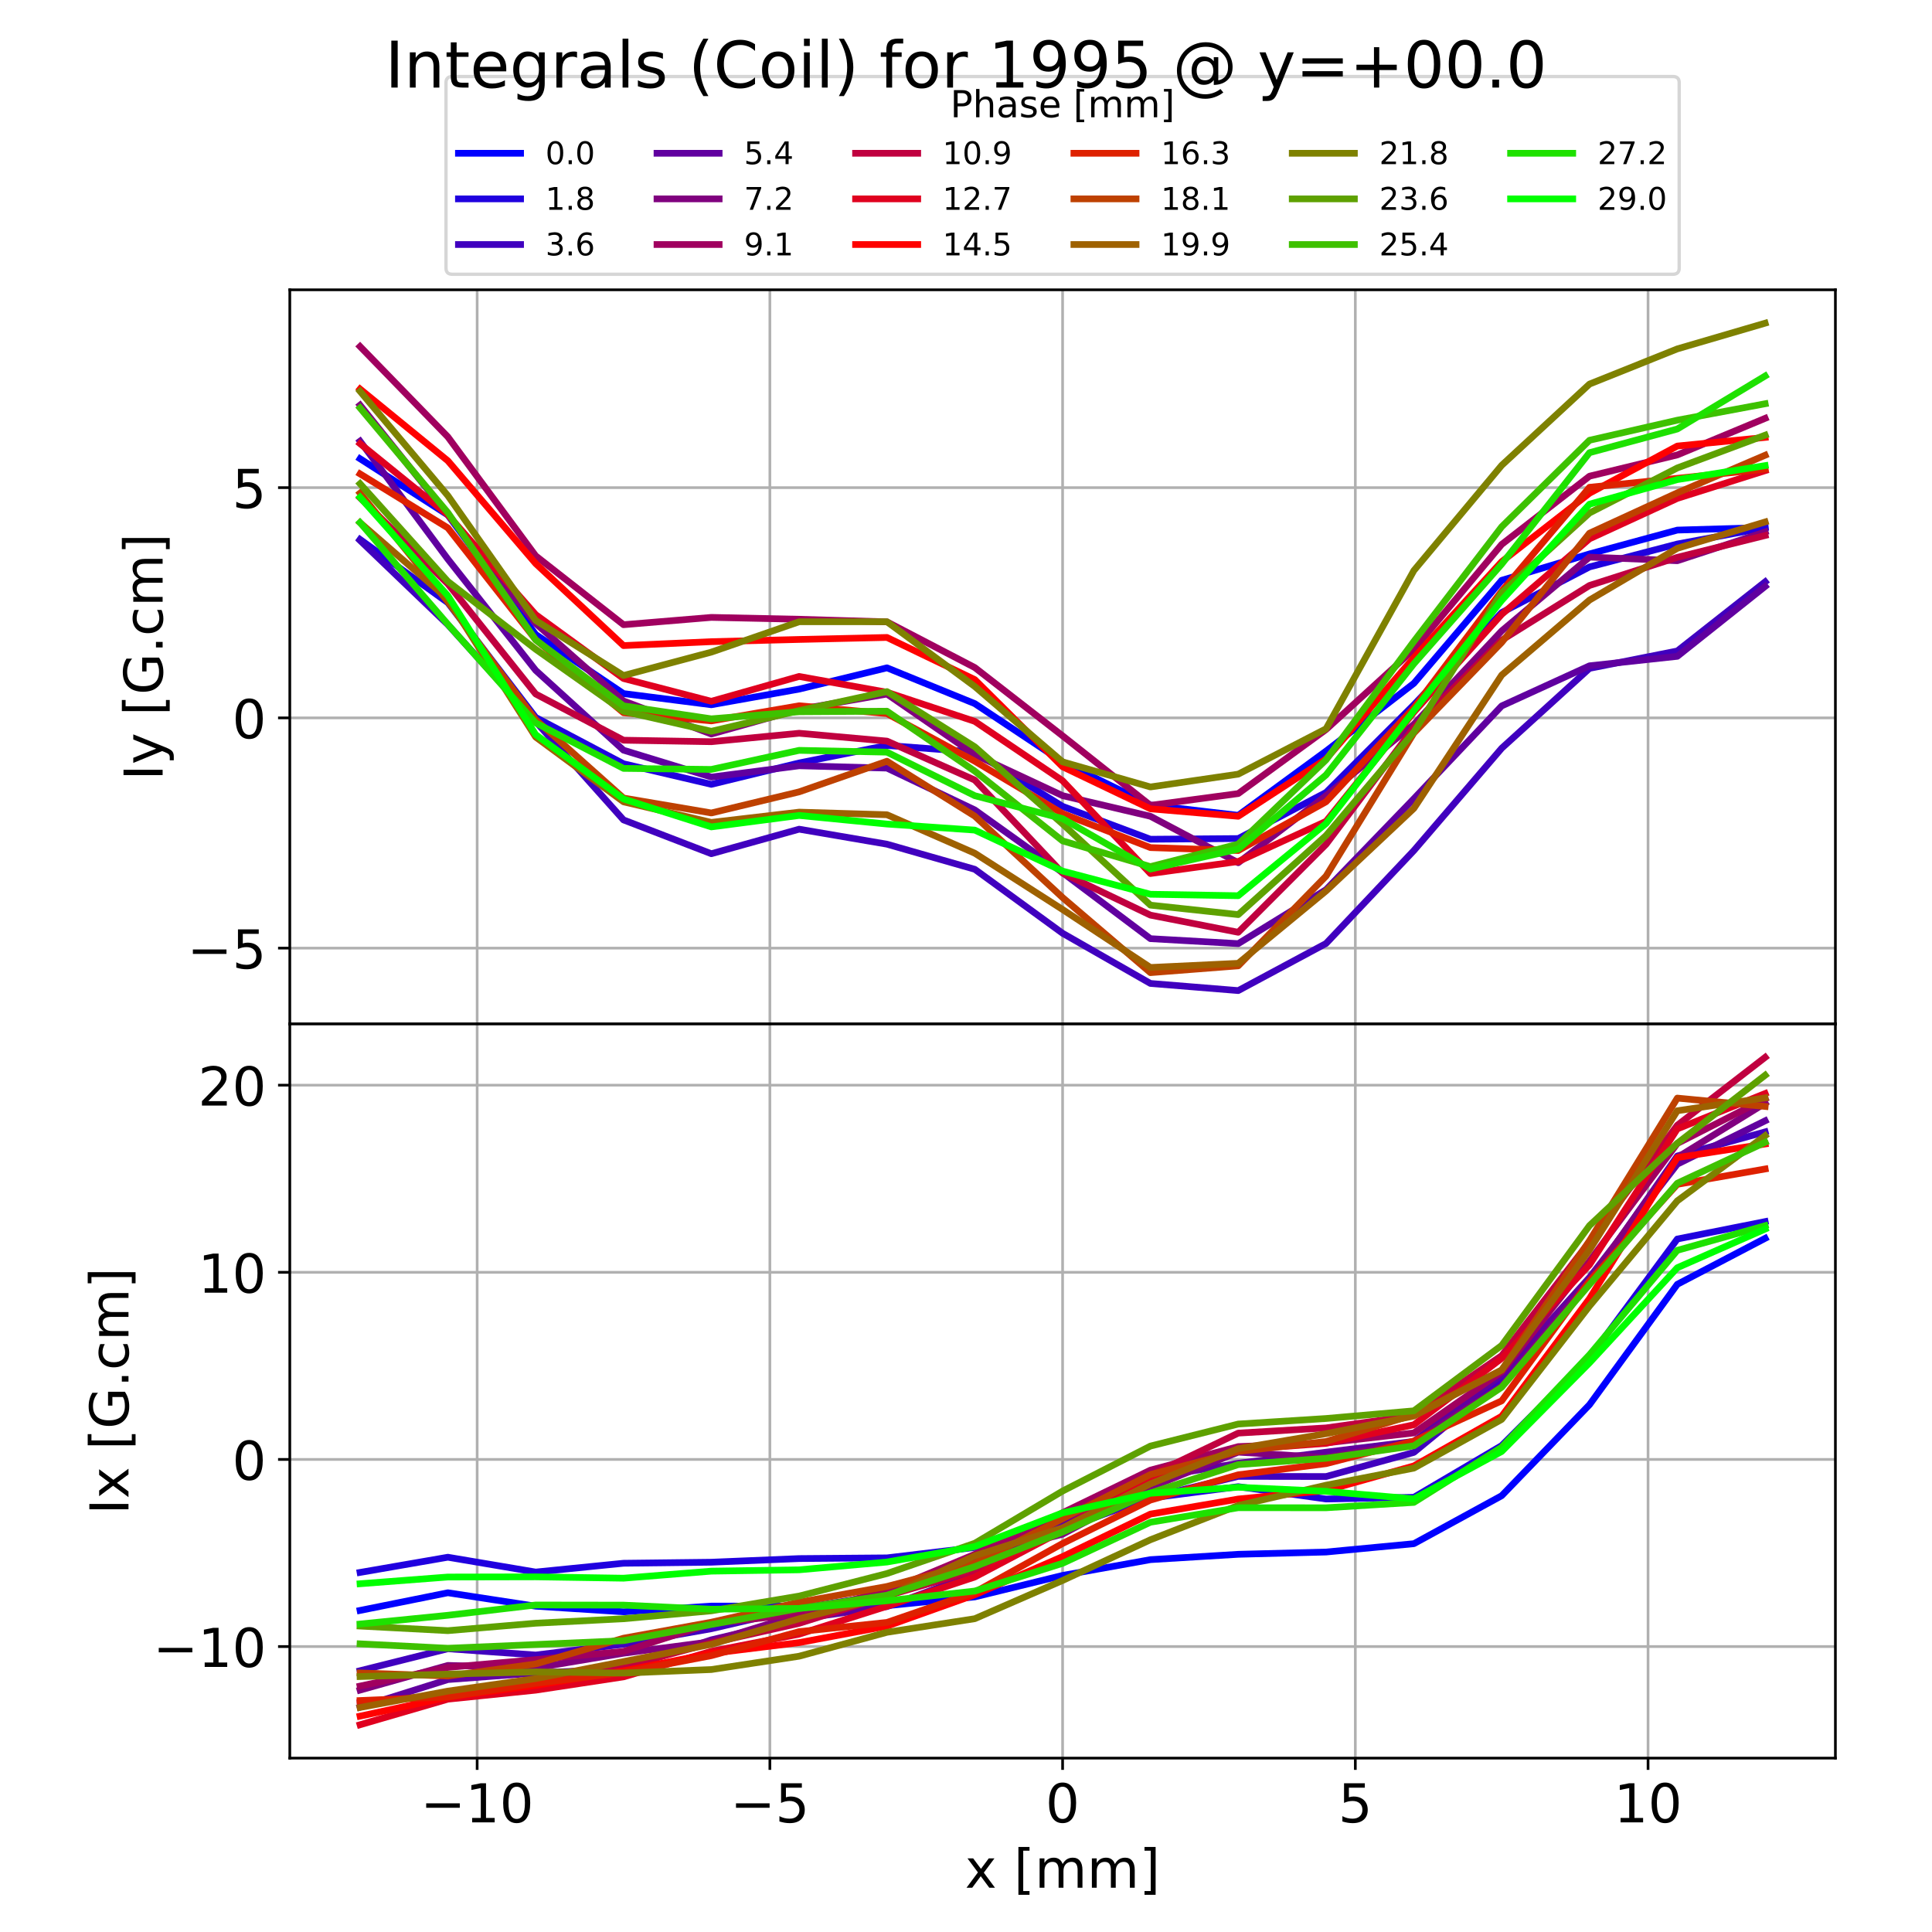 <?xml version="1.0" encoding="utf-8" standalone="no"?>
<!DOCTYPE svg PUBLIC "-//W3C//DTD SVG 1.1//EN"
  "http://www.w3.org/Graphics/SVG/1.1/DTD/svg11.dtd">
<!-- Created with matplotlib (https://matplotlib.org/) -->
<svg height="576pt" version="1.1" viewBox="0 0 576 576" width="576pt" xmlns="http://www.w3.org/2000/svg" xmlns:xlink="http://www.w3.org/1999/xlink">
 <defs>
  <style type="text/css">
*{stroke-linecap:butt;stroke-linejoin:round;}
  </style>
 </defs>
 <g id="figure_1">
  <g id="patch_1">
   <path d="M 0 576 
L 576 576 
L 576 0 
L 0 0 
z
" style="fill:#ffffff;"/>
  </g>
  <g id="axes_1">
   <g id="patch_2">
    <path d="M 86.4 305.28 
L 547.2 305.28 
L 547.2 86.4 
L 86.4 86.4 
z
" style="fill:#ffffff;"/>
   </g>
   <g id="matplotlib.axis_1">
    <g id="xtick_1">
     <g id="line2d_1">
      <path clip-path="url(#pb69f187ee5)" d="M 142.255 305.28 
L 142.255 86.4 
" style="fill:none;stroke:#b0b0b0;stroke-linecap:square;stroke-width:0.8;"/>
     </g>
     <g id="line2d_2">
      <defs>
       <path d="M 0 0 
L 0 3.5 
" id="me4d8ac78ca" style="stroke:#000000;stroke-width:0.8;"/>
      </defs>
      <g>
       <use style="stroke:#000000;stroke-width:0.8;" x="142.255" xlink:href="#me4d8ac78ca" y="305.28"/>
      </g>
     </g>
     <g id="text_1">
      <!-- −10 -->
      <defs>
       <path d="M 10.594 35.5 
L 73.188 35.5 
L 73.188 27.203 
L 10.594 27.203 
z
" id="DejaVuSans-8722"/>
       <path d="M 12.406 8.297 
L 28.516 8.297 
L 28.516 63.922 
L 10.984 60.406 
L 10.984 69.391 
L 28.422 72.906 
L 38.281 72.906 
L 38.281 8.297 
L 54.391 8.297 
L 54.391 0 
L 12.406 0 
z
" id="DejaVuSans-49"/>
       <path d="M 31.781 66.406 
Q 24.172 66.406 20.328 58.906 
Q 16.5 51.422 16.5 36.375 
Q 16.5 21.391 20.328 13.891 
Q 24.172 6.391 31.781 6.391 
Q 39.453 6.391 43.281 13.891 
Q 47.125 21.391 47.125 36.375 
Q 47.125 51.422 43.281 58.906 
Q 39.453 66.406 31.781 66.406 
z
M 31.781 74.219 
Q 44.047 74.219 50.516 64.516 
Q 56.984 54.828 56.984 36.375 
Q 56.984 17.969 50.516 8.266 
Q 44.047 -1.422 31.781 -1.422 
Q 19.531 -1.422 13.062 8.266 
Q 6.594 17.969 6.594 36.375 
Q 6.594 54.828 13.062 64.516 
Q 19.531 74.219 31.781 74.219 
z
" id="DejaVuSans-48"/>
      </defs>
      <g transform="translate(125.371 324.438)scale(0.16 -0.16)">
       <use xlink:href="#DejaVuSans-8722"/>
       <use x="83.789" xlink:href="#DejaVuSans-49"/>
       <use x="147.412" xlink:href="#DejaVuSans-48"/>
      </g>
     </g>
    </g>
    <g id="xtick_2">
     <g id="line2d_3">
      <path clip-path="url(#pb69f187ee5)" d="M 229.527 305.28 
L 229.527 86.4 
" style="fill:none;stroke:#b0b0b0;stroke-linecap:square;stroke-width:0.8;"/>
     </g>
     <g id="line2d_4">
      <g>
       <use style="stroke:#000000;stroke-width:0.8;" x="229.527" xlink:href="#me4d8ac78ca" y="305.28"/>
      </g>
     </g>
     <g id="text_2">
      <!-- −5 -->
      <defs>
       <path d="M 10.797 72.906 
L 49.516 72.906 
L 49.516 64.594 
L 19.828 64.594 
L 19.828 46.734 
Q 21.969 47.469 24.109 47.828 
Q 26.266 48.188 28.422 48.188 
Q 40.625 48.188 47.75 41.5 
Q 54.891 34.812 54.891 23.391 
Q 54.891 11.625 47.562 5.094 
Q 40.234 -1.422 26.906 -1.422 
Q 22.312 -1.422 17.547 -0.641 
Q 12.797 0.141 7.719 1.703 
L 7.719 11.625 
Q 12.109 9.234 16.797 8.062 
Q 21.484 6.891 26.703 6.891 
Q 35.156 6.891 40.078 11.328 
Q 45.016 15.766 45.016 23.391 
Q 45.016 31 40.078 35.438 
Q 35.156 39.891 26.703 39.891 
Q 22.75 39.891 18.812 39.016 
Q 14.891 38.141 10.797 36.281 
z
" id="DejaVuSans-53"/>
      </defs>
      <g transform="translate(217.734 324.438)scale(0.16 -0.16)">
       <use xlink:href="#DejaVuSans-8722"/>
       <use x="83.789" xlink:href="#DejaVuSans-53"/>
      </g>
     </g>
    </g>
    <g id="xtick_3">
     <g id="line2d_5">
      <path clip-path="url(#pb69f187ee5)" d="M 316.8 305.28 
L 316.8 86.4 
" style="fill:none;stroke:#b0b0b0;stroke-linecap:square;stroke-width:0.8;"/>
     </g>
     <g id="line2d_6">
      <g>
       <use style="stroke:#000000;stroke-width:0.8;" x="316.8" xlink:href="#me4d8ac78ca" y="305.28"/>
      </g>
     </g>
     <g id="text_3">
      <!-- 0 -->
      <g transform="translate(311.71 324.438)scale(0.16 -0.16)">
       <use xlink:href="#DejaVuSans-48"/>
      </g>
     </g>
    </g>
    <g id="xtick_4">
     <g id="line2d_7">
      <path clip-path="url(#pb69f187ee5)" d="M 404.073 305.28 
L 404.073 86.4 
" style="fill:none;stroke:#b0b0b0;stroke-linecap:square;stroke-width:0.8;"/>
     </g>
     <g id="line2d_8">
      <g>
       <use style="stroke:#000000;stroke-width:0.8;" x="404.073" xlink:href="#me4d8ac78ca" y="305.28"/>
      </g>
     </g>
     <g id="text_4">
      <!-- 5 -->
      <g transform="translate(398.983 324.438)scale(0.16 -0.16)">
       <use xlink:href="#DejaVuSans-53"/>
      </g>
     </g>
    </g>
    <g id="xtick_5">
     <g id="line2d_9">
      <path clip-path="url(#pb69f187ee5)" d="M 491.345 305.28 
L 491.345 86.4 
" style="fill:none;stroke:#b0b0b0;stroke-linecap:square;stroke-width:0.8;"/>
     </g>
     <g id="line2d_10">
      <g>
       <use style="stroke:#000000;stroke-width:0.8;" x="491.345" xlink:href="#me4d8ac78ca" y="305.28"/>
      </g>
     </g>
     <g id="text_5">
      <!-- 10 -->
      <g transform="translate(481.165 324.438)scale(0.16 -0.16)">
       <use xlink:href="#DejaVuSans-49"/>
       <use x="63.623" xlink:href="#DejaVuSans-48"/>
      </g>
     </g>
    </g>
   </g>
   <g id="matplotlib.axis_2">
    <g id="ytick_1">
     <g id="line2d_11">
      <path clip-path="url(#pb69f187ee5)" d="M 86.4 282.67 
L 547.2 282.67 
" style="fill:none;stroke:#b0b0b0;stroke-linecap:square;stroke-width:0.8;"/>
     </g>
     <g id="line2d_12">
      <defs>
       <path d="M 0 0 
L -3.5 0 
" id="m8f4bfc4fdf" style="stroke:#000000;stroke-width:0.8;"/>
      </defs>
      <g>
       <use style="stroke:#000000;stroke-width:0.8;" x="86.4" xlink:href="#m8f4bfc4fdf" y="282.67"/>
      </g>
     </g>
     <g id="text_6">
      <!-- −5 -->
      <g transform="translate(55.812 288.749)scale(0.16 -0.16)">
       <use xlink:href="#DejaVuSans-8722"/>
       <use x="83.789" xlink:href="#DejaVuSans-53"/>
      </g>
     </g>
    </g>
    <g id="ytick_2">
     <g id="line2d_13">
      <path clip-path="url(#pb69f187ee5)" d="M 86.4 214.025 
L 547.2 214.025 
" style="fill:none;stroke:#b0b0b0;stroke-linecap:square;stroke-width:0.8;"/>
     </g>
     <g id="line2d_14">
      <g>
       <use style="stroke:#000000;stroke-width:0.8;" x="86.4" xlink:href="#m8f4bfc4fdf" y="214.025"/>
      </g>
     </g>
     <g id="text_7">
      <!-- 0 -->
      <g transform="translate(69.22 220.104)scale(0.16 -0.16)">
       <use xlink:href="#DejaVuSans-48"/>
      </g>
     </g>
    </g>
    <g id="ytick_3">
     <g id="line2d_15">
      <path clip-path="url(#pb69f187ee5)" d="M 86.4 145.38 
L 547.2 145.38 
" style="fill:none;stroke:#b0b0b0;stroke-linecap:square;stroke-width:0.8;"/>
     </g>
     <g id="line2d_16">
      <g>
       <use style="stroke:#000000;stroke-width:0.8;" x="86.4" xlink:href="#m8f4bfc4fdf" y="145.38"/>
      </g>
     </g>
     <g id="text_8">
      <!-- 5 -->
      <g transform="translate(69.22 151.459)scale(0.16 -0.16)">
       <use xlink:href="#DejaVuSans-53"/>
      </g>
     </g>
    </g>
    <g id="text_9">
     <!-- Iy [G.cm] -->
     <defs>
      <path d="M 9.812 72.906 
L 19.672 72.906 
L 19.672 0 
L 9.812 0 
z
" id="DejaVuSans-73"/>
      <path d="M 32.172 -5.078 
Q 28.375 -14.844 24.75 -17.812 
Q 21.141 -20.797 15.094 -20.797 
L 7.906 -20.797 
L 7.906 -13.281 
L 13.188 -13.281 
Q 16.891 -13.281 18.938 -11.516 
Q 21 -9.766 23.484 -3.219 
L 25.094 0.875 
L 2.984 54.688 
L 12.5 54.688 
L 29.594 11.922 
L 46.688 54.688 
L 56.203 54.688 
z
" id="DejaVuSans-121"/>
      <path id="DejaVuSans-32"/>
      <path d="M 8.594 75.984 
L 29.297 75.984 
L 29.297 69 
L 17.578 69 
L 17.578 -6.203 
L 29.297 -6.203 
L 29.297 -13.188 
L 8.594 -13.188 
z
" id="DejaVuSans-91"/>
      <path d="M 59.516 10.406 
L 59.516 29.984 
L 43.406 29.984 
L 43.406 38.094 
L 69.281 38.094 
L 69.281 6.781 
Q 63.578 2.734 56.688 0.656 
Q 49.812 -1.422 42 -1.422 
Q 24.906 -1.422 15.25 8.562 
Q 5.609 18.562 5.609 36.375 
Q 5.609 54.25 15.25 64.234 
Q 24.906 74.219 42 74.219 
Q 49.125 74.219 55.547 72.453 
Q 61.969 70.703 67.391 67.281 
L 67.391 56.781 
Q 61.922 61.422 55.766 63.766 
Q 49.609 66.109 42.828 66.109 
Q 29.438 66.109 22.719 58.641 
Q 16.016 51.172 16.016 36.375 
Q 16.016 21.625 22.719 14.156 
Q 29.438 6.688 42.828 6.688 
Q 48.047 6.688 52.141 7.594 
Q 56.25 8.5 59.516 10.406 
z
" id="DejaVuSans-71"/>
      <path d="M 10.688 12.406 
L 21 12.406 
L 21 0 
L 10.688 0 
z
" id="DejaVuSans-46"/>
      <path d="M 48.781 52.594 
L 48.781 44.188 
Q 44.969 46.297 41.141 47.344 
Q 37.312 48.391 33.406 48.391 
Q 24.656 48.391 19.812 42.844 
Q 14.984 37.312 14.984 27.297 
Q 14.984 17.281 19.812 11.734 
Q 24.656 6.203 33.406 6.203 
Q 37.312 6.203 41.141 7.25 
Q 44.969 8.297 48.781 10.406 
L 48.781 2.094 
Q 45.016 0.344 40.984 -0.531 
Q 36.969 -1.422 32.422 -1.422 
Q 20.062 -1.422 12.781 6.344 
Q 5.516 14.109 5.516 27.297 
Q 5.516 40.672 12.859 48.328 
Q 20.219 56 33.016 56 
Q 37.156 56 41.109 55.141 
Q 45.062 54.297 48.781 52.594 
z
" id="DejaVuSans-99"/>
      <path d="M 52 44.188 
Q 55.375 50.25 60.062 53.125 
Q 64.75 56 71.094 56 
Q 79.641 56 84.281 50.016 
Q 88.922 44.047 88.922 33.016 
L 88.922 0 
L 79.891 0 
L 79.891 32.719 
Q 79.891 40.578 77.094 44.375 
Q 74.312 48.188 68.609 48.188 
Q 61.625 48.188 57.562 43.547 
Q 53.516 38.922 53.516 30.906 
L 53.516 0 
L 44.484 0 
L 44.484 32.719 
Q 44.484 40.625 41.703 44.406 
Q 38.922 48.188 33.109 48.188 
Q 26.219 48.188 22.156 43.531 
Q 18.109 38.875 18.109 30.906 
L 18.109 0 
L 9.078 0 
L 9.078 54.688 
L 18.109 54.688 
L 18.109 46.188 
Q 21.188 51.219 25.484 53.609 
Q 29.781 56 35.688 56 
Q 41.656 56 45.828 52.969 
Q 50 49.953 52 44.188 
z
" id="DejaVuSans-109"/>
      <path d="M 30.422 75.984 
L 30.422 -13.188 
L 9.719 -13.188 
L 9.719 -6.203 
L 21.391 -6.203 
L 21.391 69 
L 9.719 69 
L 9.719 75.984 
z
" id="DejaVuSans-93"/>
     </defs>
     <g transform="translate(48.485 232.653)rotate(-90)scale(0.16 -0.16)">
      <use xlink:href="#DejaVuSans-73"/>
      <use x="29.492" xlink:href="#DejaVuSans-121"/>
      <use x="88.672" xlink:href="#DejaVuSans-32"/>
      <use x="120.459" xlink:href="#DejaVuSans-91"/>
      <use x="159.473" xlink:href="#DejaVuSans-71"/>
      <use x="236.963" xlink:href="#DejaVuSans-46"/>
      <use x="268.75" xlink:href="#DejaVuSans-99"/>
      <use x="323.73" xlink:href="#DejaVuSans-109"/>
      <use x="421.143" xlink:href="#DejaVuSans-93"/>
     </g>
    </g>
   </g>
   <g id="line2d_17">
    <path clip-path="url(#pb69f187ee5)" d="M 107.345 136.764 
L 133.527 153.549 
L 159.709 189.156 
L 185.891 206.782 
L 212.073 210.115 
L 238.255 205.448 
L 264.436 199.103 
L 290.618 209.775 
L 316.8 227.161 
L 342.982 240.017 
L 369.164 243.083 
L 395.345 223.928 
L 421.527 203.728 
L 447.709 173.013 
L 473.891 165.146 
L 500.073 158.038 
L 526.255 157.274 
" style="fill:none;stroke:#0000ff;stroke-linecap:square;stroke-width:2;"/>
   </g>
   <g id="line2d_18">
    <path clip-path="url(#pb69f187ee5)" d="M 107.345 160.825 
L 133.527 179.69 
L 159.709 213.891 
L 185.891 227.705 
L 212.073 233.843 
L 238.255 227.462 
L 264.436 222.241 
L 290.618 224.212 
L 316.8 240.409 
L 342.982 250.208 
L 369.164 250.003 
L 395.345 236.259 
L 421.527 210.119 
L 447.709 182.626 
L 473.891 169.019 
L 500.073 162.187 
L 526.255 157.333 
" style="fill:none;stroke:#2000df;stroke-linecap:square;stroke-width:2;"/>
   </g>
   <g id="line2d_19">
    <path clip-path="url(#pb69f187ee5)" d="M 107.345 161.131 
L 133.527 186.235 
L 159.709 215.122 
L 185.891 244.445 
L 212.073 254.524 
L 238.255 247.209 
L 264.436 251.683 
L 290.618 259.168 
L 316.8 278.241 
L 342.982 293.2 
L 369.164 295.331 
L 395.345 281.287 
L 421.527 253.581 
L 447.709 223.073 
L 473.891 199.263 
L 500.073 194.074 
L 526.255 173.465 
" style="fill:none;stroke:#4000bf;stroke-linecap:square;stroke-width:2;"/>
   </g>
   <g id="line2d_20">
    <path clip-path="url(#pb69f187ee5)" d="M 107.345 131.535 
L 133.527 166.696 
L 159.709 199.856 
L 185.891 223.658 
L 212.073 231.671 
L 238.255 228.305 
L 264.436 229 
L 290.618 241.468 
L 316.8 260.171 
L 342.982 279.85 
L 369.164 281.333 
L 395.345 265.238 
L 421.527 238.119 
L 447.709 210.465 
L 473.891 198.501 
L 500.073 195.672 
L 526.255 174.833 
" style="fill:none;stroke:#60009f;stroke-linecap:square;stroke-width:2;"/>
   </g>
   <g id="line2d_21">
    <path clip-path="url(#pb69f187ee5)" d="M 107.345 120.789 
L 133.527 153.493 
L 159.709 185.876 
L 185.891 208.979 
L 212.073 218.838 
L 238.255 211.488 
L 264.436 206.918 
L 290.618 224.995 
L 316.8 237.215 
L 342.982 243.363 
L 369.164 257.211 
L 395.345 237.208 
L 421.527 215.946 
L 447.709 188.101 
L 473.891 166.091 
L 500.073 167.175 
L 526.255 158.592 
" style="fill:none;stroke:#80007f;stroke-linecap:square;stroke-width:2;"/>
   </g>
   <g id="line2d_22">
    <path clip-path="url(#pb69f187ee5)" d="M 107.345 103.3 
L 133.527 130.256 
L 159.709 165.716 
L 185.891 186.25 
L 212.073 184.069 
L 238.255 184.622 
L 264.436 185.396 
L 290.618 199.022 
L 316.8 219.377 
L 342.982 240.106 
L 369.164 236.594 
L 395.345 217.493 
L 421.527 193.599 
L 447.709 162.306 
L 473.891 141.969 
L 500.073 135.625 
L 526.255 124.72 
" style="fill:none;stroke:#a0005f;stroke-linecap:square;stroke-width:2;"/>
   </g>
   <g id="line2d_23">
    <path clip-path="url(#pb69f187ee5)" d="M 107.345 148.409 
L 133.527 174.063 
L 159.709 206.909 
L 185.891 220.681 
L 212.073 221.13 
L 238.255 218.608 
L 264.436 220.948 
L 290.618 232.562 
L 316.8 260.298 
L 342.982 272.831 
L 369.164 277.949 
L 395.345 251.73 
L 421.527 216.941 
L 447.709 190.87 
L 473.891 174.551 
L 500.073 166.164 
L 526.255 159.648 
" style="fill:none;stroke:#c0003f;stroke-linecap:square;stroke-width:2;"/>
   </g>
   <g id="line2d_24">
    <path clip-path="url(#pb69f187ee5)" d="M 107.345 132.273 
L 133.527 153.489 
L 159.709 183.239 
L 185.891 202.288 
L 212.073 209.081 
L 238.255 201.672 
L 264.436 206.391 
L 290.618 215.063 
L 316.8 232.762 
L 342.982 260.429 
L 369.164 256.852 
L 395.345 244.873 
L 421.527 212.308 
L 447.709 183.171 
L 473.891 160.64 
L 500.073 148.586 
L 526.255 140.315 
" style="fill:none;stroke:#e0001f;stroke-linecap:square;stroke-width:2;"/>
   </g>
   <g id="line2d_25">
    <path clip-path="url(#pb69f187ee5)" d="M 107.345 115.989 
L 133.527 137.383 
L 159.709 168.02 
L 185.891 192.476 
L 212.073 191.303 
L 238.255 190.643 
L 264.436 190.049 
L 290.618 202.616 
L 316.8 228.606 
L 342.982 241.135 
L 369.164 243.365 
L 395.345 226.289 
L 421.527 196.061 
L 447.709 167.457 
L 473.891 147.048 
L 500.073 132.982 
L 526.255 130.41 
" style="fill:none;stroke:#fe0100;stroke-linecap:square;stroke-width:2;"/>
   </g>
   <g id="line2d_26">
    <path clip-path="url(#pb69f187ee5)" d="M 107.345 141.283 
L 133.527 157.391 
L 159.709 190.717 
L 185.891 212.495 
L 212.073 214.92 
L 238.255 210.409 
L 264.436 212.75 
L 290.618 226.941 
L 316.8 242.556 
L 342.982 252.699 
L 369.164 253.577 
L 395.345 239.036 
L 421.527 211.034 
L 447.709 176.234 
L 473.891 145.28 
L 500.073 142.601 
L 526.255 139.849 
" style="fill:none;stroke:#de2100;stroke-linecap:square;stroke-width:2;"/>
   </g>
   <g id="line2d_27">
    <path clip-path="url(#pb69f187ee5)" d="M 107.345 147.023 
L 133.527 179.457 
L 159.709 214.563 
L 185.891 237.921 
L 212.073 242.373 
L 238.255 236.08 
L 264.436 226.953 
L 290.618 243.311 
L 316.8 267.6 
L 342.982 289.981 
L 369.164 287.951 
L 395.345 261.201 
L 421.527 218.553 
L 447.709 191.534 
L 473.891 158.967 
L 500.073 146.933 
L 526.255 135.721 
" style="fill:none;stroke:#be4100;stroke-linecap:square;stroke-width:2;"/>
   </g>
   <g id="line2d_28">
    <path clip-path="url(#pb69f187ee5)" d="M 107.345 155.823 
L 133.527 178.575 
L 159.709 219.748 
L 185.891 239.053 
L 212.073 245.191 
L 238.255 242.126 
L 264.436 242.905 
L 290.618 254.378 
L 316.8 271.16 
L 342.982 288.44 
L 369.164 287.201 
L 395.345 265.622 
L 421.527 241.009 
L 447.709 201.27 
L 473.891 178.902 
L 500.073 163.463 
L 526.255 155.618 
" style="fill:none;stroke:#9e6100;stroke-linecap:square;stroke-width:2;"/>
   </g>
   <g id="line2d_29">
    <path clip-path="url(#pb69f187ee5)" d="M 107.345 116.656 
L 133.527 147.778 
L 159.709 184.981 
L 185.891 201.398 
L 212.073 194.421 
L 238.255 185.366 
L 264.436 185.369 
L 290.618 204.671 
L 316.8 227.14 
L 342.982 234.621 
L 369.164 230.801 
L 395.345 217.268 
L 421.527 170.1 
L 447.709 138.731 
L 473.891 114.507 
L 500.073 104.015 
L 526.255 96.349 
" style="fill:none;stroke:#7e8100;stroke-linecap:square;stroke-width:2;"/>
   </g>
   <g id="line2d_30">
    <path clip-path="url(#pb69f187ee5)" d="M 107.345 144.218 
L 133.527 173.348 
L 159.709 193.566 
L 185.891 212.062 
L 212.073 218.022 
L 238.255 211.849 
L 264.436 206.188 
L 290.618 222.65 
L 316.8 245.655 
L 342.982 269.853 
L 369.164 272.677 
L 395.345 249.101 
L 421.527 218.233 
L 447.709 176.728 
L 473.891 152.933 
L 500.073 139.507 
L 526.255 129.741 
" style="fill:none;stroke:#5ea100;stroke-linecap:square;stroke-width:2;"/>
   </g>
   <g id="line2d_31">
    <path clip-path="url(#pb69f187ee5)" d="M 107.345 121.628 
L 133.527 152.847 
L 159.709 190.779 
L 185.891 210.439 
L 212.073 214.309 
L 238.255 212.199 
L 264.436 212.036 
L 290.618 229.908 
L 316.8 250.7 
L 342.982 258.37 
L 369.164 251.655 
L 395.345 226.543 
L 421.527 191.209 
L 447.709 157.052 
L 473.891 131.259 
L 500.073 125.275 
L 526.255 120.374 
" style="fill:none;stroke:#3ec100;stroke-linecap:square;stroke-width:2;"/>
   </g>
   <g id="line2d_32">
    <path clip-path="url(#pb69f187ee5)" d="M 107.345 155.812 
L 133.527 186.139 
L 159.709 215.529 
L 185.891 229.084 
L 212.073 229.394 
L 238.255 223.708 
L 264.436 224.243 
L 290.618 237.228 
L 316.8 244.065 
L 342.982 259.11 
L 369.164 253.138 
L 395.345 231.037 
L 421.527 197.896 
L 447.709 168.184 
L 473.891 134.96 
L 500.073 127.899 
L 526.255 112.097 
" style="fill:none;stroke:#1ee100;stroke-linecap:square;stroke-width:2;"/>
   </g>
   <g id="line2d_33">
    <path clip-path="url(#pb69f187ee5)" d="M 107.345 148.266 
L 133.527 177.626 
L 159.709 219.02 
L 185.891 238.209 
L 212.073 246.528 
L 238.255 243.114 
L 264.436 245.674 
L 290.618 247.482 
L 316.8 259.705 
L 342.982 266.612 
L 369.164 267.044 
L 395.345 245.518 
L 421.527 211.858 
L 447.709 179.004 
L 473.891 150.319 
L 500.073 142.984 
L 526.255 138.816 
" style="fill:none;stroke:#00ff00;stroke-linecap:square;stroke-width:2;"/>
   </g>
   <g id="patch_3">
    <path d="M 86.4 305.28 
L 86.4 86.4 
" style="fill:none;stroke:#000000;stroke-linecap:square;stroke-linejoin:miter;stroke-width:0.8;"/>
   </g>
   <g id="patch_4">
    <path d="M 547.2 305.28 
L 547.2 86.4 
" style="fill:none;stroke:#000000;stroke-linecap:square;stroke-linejoin:miter;stroke-width:0.8;"/>
   </g>
   <g id="patch_5">
    <path d="M 86.4 305.28 
L 547.2 305.28 
" style="fill:none;stroke:#000000;stroke-linecap:square;stroke-linejoin:miter;stroke-width:0.8;"/>
   </g>
   <g id="patch_6">
    <path d="M 86.4 86.4 
L 547.2 86.4 
" style="fill:none;stroke:#000000;stroke-linecap:square;stroke-linejoin:miter;stroke-width:0.8;"/>
   </g>
   <g id="legend_1">
    <g id="patch_7">
     <path d="M 134.823 81.768 
L 498.777 81.768 
Q 500.63 81.768 500.63 79.915 
L 500.63 24.67 
Q 500.63 22.817 498.777 22.817 
L 134.823 22.817 
Q 132.97 22.817 132.97 24.67 
L 132.97 79.915 
Q 132.97 81.768 134.823 81.768 
z
" style="fill:#ffffff;opacity:0.8;stroke:#cccccc;stroke-linejoin:miter;"/>
    </g>
    <g id="text_10">
     <!-- Phase [mm] -->
     <defs>
      <path d="M 19.672 64.797 
L 19.672 37.406 
L 32.078 37.406 
Q 38.969 37.406 42.719 40.969 
Q 46.484 44.531 46.484 51.125 
Q 46.484 57.672 42.719 61.234 
Q 38.969 64.797 32.078 64.797 
z
M 9.812 72.906 
L 32.078 72.906 
Q 44.344 72.906 50.609 67.359 
Q 56.891 61.812 56.891 51.125 
Q 56.891 40.328 50.609 34.812 
Q 44.344 29.297 32.078 29.297 
L 19.672 29.297 
L 19.672 0 
L 9.812 0 
z
" id="DejaVuSans-80"/>
      <path d="M 54.891 33.016 
L 54.891 0 
L 45.906 0 
L 45.906 32.719 
Q 45.906 40.484 42.875 44.328 
Q 39.844 48.188 33.797 48.188 
Q 26.516 48.188 22.312 43.547 
Q 18.109 38.922 18.109 30.906 
L 18.109 0 
L 9.078 0 
L 9.078 75.984 
L 18.109 75.984 
L 18.109 46.188 
Q 21.344 51.125 25.703 53.562 
Q 30.078 56 35.797 56 
Q 45.219 56 50.047 50.172 
Q 54.891 44.344 54.891 33.016 
z
" id="DejaVuSans-104"/>
      <path d="M 34.281 27.484 
Q 23.391 27.484 19.188 25 
Q 14.984 22.516 14.984 16.5 
Q 14.984 11.719 18.141 8.906 
Q 21.297 6.109 26.703 6.109 
Q 34.188 6.109 38.703 11.406 
Q 43.219 16.703 43.219 25.484 
L 43.219 27.484 
z
M 52.203 31.203 
L 52.203 0 
L 43.219 0 
L 43.219 8.297 
Q 40.141 3.328 35.547 0.953 
Q 30.953 -1.422 24.312 -1.422 
Q 15.922 -1.422 10.953 3.297 
Q 6 8.016 6 15.922 
Q 6 25.141 12.172 29.828 
Q 18.359 34.516 30.609 34.516 
L 43.219 34.516 
L 43.219 35.406 
Q 43.219 41.609 39.141 45 
Q 35.062 48.391 27.688 48.391 
Q 23 48.391 18.547 47.266 
Q 14.109 46.141 10.016 43.891 
L 10.016 52.203 
Q 14.938 54.109 19.578 55.047 
Q 24.219 56 28.609 56 
Q 40.484 56 46.344 49.844 
Q 52.203 43.703 52.203 31.203 
z
" id="DejaVuSans-97"/>
      <path d="M 44.281 53.078 
L 44.281 44.578 
Q 40.484 46.531 36.375 47.5 
Q 32.281 48.484 27.875 48.484 
Q 21.188 48.484 17.844 46.438 
Q 14.5 44.391 14.5 40.281 
Q 14.5 37.156 16.891 35.375 
Q 19.281 33.594 26.516 31.984 
L 29.594 31.297 
Q 39.156 29.25 43.188 25.516 
Q 47.219 21.781 47.219 15.094 
Q 47.219 7.469 41.188 3.016 
Q 35.156 -1.422 24.609 -1.422 
Q 20.219 -1.422 15.453 -0.562 
Q 10.688 0.297 5.422 2 
L 5.422 11.281 
Q 10.406 8.688 15.234 7.391 
Q 20.062 6.109 24.812 6.109 
Q 31.156 6.109 34.562 8.281 
Q 37.984 10.453 37.984 14.406 
Q 37.984 18.062 35.516 20.016 
Q 33.062 21.969 24.703 23.781 
L 21.578 24.516 
Q 13.234 26.266 9.516 29.906 
Q 5.812 33.547 5.812 39.891 
Q 5.812 47.609 11.281 51.797 
Q 16.75 56 26.812 56 
Q 31.781 56 36.172 55.266 
Q 40.578 54.547 44.281 53.078 
z
" id="DejaVuSans-115"/>
      <path d="M 56.203 29.594 
L 56.203 25.203 
L 14.891 25.203 
Q 15.484 15.922 20.484 11.062 
Q 25.484 6.203 34.422 6.203 
Q 39.594 6.203 44.453 7.469 
Q 49.312 8.734 54.109 11.281 
L 54.109 2.781 
Q 49.266 0.734 44.188 -0.344 
Q 39.109 -1.422 33.891 -1.422 
Q 20.797 -1.422 13.156 6.188 
Q 5.516 13.812 5.516 26.812 
Q 5.516 40.234 12.766 48.109 
Q 20.016 56 32.328 56 
Q 43.359 56 49.781 48.891 
Q 56.203 41.797 56.203 29.594 
z
M 47.219 32.234 
Q 47.125 39.594 43.094 43.984 
Q 39.062 48.391 32.422 48.391 
Q 24.906 48.391 20.391 44.141 
Q 15.875 39.891 15.188 32.172 
z
" id="DejaVuSans-101"/>
     </defs>
     <g transform="translate(283.31 34.96)scale(0.111 -0.111)">
      <use xlink:href="#DejaVuSans-80"/>
      <use x="60.303" xlink:href="#DejaVuSans-104"/>
      <use x="123.682" xlink:href="#DejaVuSans-97"/>
      <use x="184.961" xlink:href="#DejaVuSans-115"/>
      <use x="237.061" xlink:href="#DejaVuSans-101"/>
      <use x="298.584" xlink:href="#DejaVuSans-32"/>
      <use x="330.371" xlink:href="#DejaVuSans-91"/>
      <use x="369.385" xlink:href="#DejaVuSans-109"/>
      <use x="466.797" xlink:href="#DejaVuSans-109"/>
      <use x="564.209" xlink:href="#DejaVuSans-93"/>
     </g>
    </g>
    <g id="line2d_34">
     <path d="M 136.676 45.698 
L 155.204 45.698 
" style="fill:none;stroke:#0000ff;stroke-linecap:square;stroke-width:2;"/>
    </g>
    <g id="line2d_35"/>
    <g id="text_11">
     <!-- 0.0 -->
     <g transform="translate(162.615 48.94)scale(0.093 -0.093)">
      <use xlink:href="#DejaVuSans-48"/>
      <use x="63.623" xlink:href="#DejaVuSans-46"/>
      <use x="95.41" xlink:href="#DejaVuSans-48"/>
     </g>
    </g>
    <g id="line2d_36">
     <path d="M 136.676 59.296 
L 155.204 59.296 
" style="fill:none;stroke:#2000df;stroke-linecap:square;stroke-width:2;"/>
    </g>
    <g id="line2d_37"/>
    <g id="text_12">
     <!-- 1.8 -->
     <defs>
      <path d="M 31.781 34.625 
Q 24.75 34.625 20.719 30.859 
Q 16.703 27.094 16.703 20.516 
Q 16.703 13.922 20.719 10.156 
Q 24.75 6.391 31.781 6.391 
Q 38.812 6.391 42.859 10.172 
Q 46.922 13.969 46.922 20.516 
Q 46.922 27.094 42.891 30.859 
Q 38.875 34.625 31.781 34.625 
z
M 21.922 38.812 
Q 15.578 40.375 12.031 44.719 
Q 8.5 49.078 8.5 55.328 
Q 8.5 64.062 14.719 69.141 
Q 20.953 74.219 31.781 74.219 
Q 42.672 74.219 48.875 69.141 
Q 55.078 64.062 55.078 55.328 
Q 55.078 49.078 51.531 44.719 
Q 48 40.375 41.703 38.812 
Q 48.828 37.156 52.797 32.312 
Q 56.781 27.484 56.781 20.516 
Q 56.781 9.906 50.312 4.234 
Q 43.844 -1.422 31.781 -1.422 
Q 19.734 -1.422 13.25 4.234 
Q 6.781 9.906 6.781 20.516 
Q 6.781 27.484 10.781 32.312 
Q 14.797 37.156 21.922 38.812 
z
M 18.312 54.391 
Q 18.312 48.734 21.844 45.562 
Q 25.391 42.391 31.781 42.391 
Q 38.141 42.391 41.719 45.562 
Q 45.312 48.734 45.312 54.391 
Q 45.312 60.062 41.719 63.234 
Q 38.141 66.406 31.781 66.406 
Q 25.391 66.406 21.844 63.234 
Q 18.312 60.062 18.312 54.391 
z
" id="DejaVuSans-56"/>
     </defs>
     <g transform="translate(162.615 62.538)scale(0.093 -0.093)">
      <use xlink:href="#DejaVuSans-49"/>
      <use x="63.623" xlink:href="#DejaVuSans-46"/>
      <use x="95.41" xlink:href="#DejaVuSans-56"/>
     </g>
    </g>
    <g id="line2d_38">
     <path d="M 136.676 72.893 
L 155.204 72.893 
" style="fill:none;stroke:#4000bf;stroke-linecap:square;stroke-width:2;"/>
    </g>
    <g id="line2d_39"/>
    <g id="text_13">
     <!-- 3.6 -->
     <defs>
      <path d="M 40.578 39.312 
Q 47.656 37.797 51.625 33 
Q 55.609 28.219 55.609 21.188 
Q 55.609 10.406 48.188 4.484 
Q 40.766 -1.422 27.094 -1.422 
Q 22.516 -1.422 17.656 -0.516 
Q 12.797 0.391 7.625 2.203 
L 7.625 11.719 
Q 11.719 9.328 16.594 8.109 
Q 21.484 6.891 26.812 6.891 
Q 36.078 6.891 40.938 10.547 
Q 45.797 14.203 45.797 21.188 
Q 45.797 27.641 41.281 31.266 
Q 36.766 34.906 28.719 34.906 
L 20.219 34.906 
L 20.219 43.016 
L 29.109 43.016 
Q 36.375 43.016 40.234 45.922 
Q 44.094 48.828 44.094 54.297 
Q 44.094 59.906 40.109 62.906 
Q 36.141 65.922 28.719 65.922 
Q 24.656 65.922 20.016 65.031 
Q 15.375 64.156 9.812 62.312 
L 9.812 71.094 
Q 15.438 72.656 20.344 73.438 
Q 25.25 74.219 29.594 74.219 
Q 40.828 74.219 47.359 69.109 
Q 53.906 64.016 53.906 55.328 
Q 53.906 49.266 50.438 45.094 
Q 46.969 40.922 40.578 39.312 
z
" id="DejaVuSans-51"/>
      <path d="M 33.016 40.375 
Q 26.375 40.375 22.484 35.828 
Q 18.609 31.297 18.609 23.391 
Q 18.609 15.531 22.484 10.953 
Q 26.375 6.391 33.016 6.391 
Q 39.656 6.391 43.531 10.953 
Q 47.406 15.531 47.406 23.391 
Q 47.406 31.297 43.531 35.828 
Q 39.656 40.375 33.016 40.375 
z
M 52.594 71.297 
L 52.594 62.312 
Q 48.875 64.062 45.094 64.984 
Q 41.312 65.922 37.594 65.922 
Q 27.828 65.922 22.672 59.328 
Q 17.531 52.734 16.797 39.406 
Q 19.672 43.656 24.016 45.922 
Q 28.375 48.188 33.594 48.188 
Q 44.578 48.188 50.953 41.516 
Q 57.328 34.859 57.328 23.391 
Q 57.328 12.156 50.688 5.359 
Q 44.047 -1.422 33.016 -1.422 
Q 20.359 -1.422 13.672 8.266 
Q 6.984 17.969 6.984 36.375 
Q 6.984 53.656 15.188 63.938 
Q 23.391 74.219 37.203 74.219 
Q 40.922 74.219 44.703 73.484 
Q 48.484 72.75 52.594 71.297 
z
" id="DejaVuSans-54"/>
     </defs>
     <g transform="translate(162.615 76.136)scale(0.093 -0.093)">
      <use xlink:href="#DejaVuSans-51"/>
      <use x="63.623" xlink:href="#DejaVuSans-46"/>
      <use x="95.41" xlink:href="#DejaVuSans-54"/>
     </g>
    </g>
    <g id="line2d_40">
     <path d="M 195.876 45.698 
L 214.404 45.698 
" style="fill:none;stroke:#60009f;stroke-linecap:square;stroke-width:2;"/>
    </g>
    <g id="line2d_41"/>
    <g id="text_14">
     <!-- 5.4 -->
     <defs>
      <path d="M 37.797 64.312 
L 12.891 25.391 
L 37.797 25.391 
z
M 35.203 72.906 
L 47.609 72.906 
L 47.609 25.391 
L 58.016 25.391 
L 58.016 17.188 
L 47.609 17.188 
L 47.609 0 
L 37.797 0 
L 37.797 17.188 
L 4.891 17.188 
L 4.891 26.703 
z
" id="DejaVuSans-52"/>
     </defs>
     <g transform="translate(221.815 48.94)scale(0.093 -0.093)">
      <use xlink:href="#DejaVuSans-53"/>
      <use x="63.623" xlink:href="#DejaVuSans-46"/>
      <use x="95.41" xlink:href="#DejaVuSans-52"/>
     </g>
    </g>
    <g id="line2d_42">
     <path d="M 195.876 59.296 
L 214.404 59.296 
" style="fill:none;stroke:#80007f;stroke-linecap:square;stroke-width:2;"/>
    </g>
    <g id="line2d_43"/>
    <g id="text_15">
     <!-- 7.2 -->
     <defs>
      <path d="M 8.203 72.906 
L 55.078 72.906 
L 55.078 68.703 
L 28.609 0 
L 18.312 0 
L 43.219 64.594 
L 8.203 64.594 
z
" id="DejaVuSans-55"/>
      <path d="M 19.188 8.297 
L 53.609 8.297 
L 53.609 0 
L 7.328 0 
L 7.328 8.297 
Q 12.938 14.109 22.625 23.891 
Q 32.328 33.688 34.812 36.531 
Q 39.547 41.844 41.422 45.531 
Q 43.312 49.219 43.312 52.781 
Q 43.312 58.594 39.234 62.25 
Q 35.156 65.922 28.609 65.922 
Q 23.969 65.922 18.812 64.312 
Q 13.672 62.703 7.812 59.422 
L 7.812 69.391 
Q 13.766 71.781 18.938 73 
Q 24.125 74.219 28.422 74.219 
Q 39.75 74.219 46.484 68.547 
Q 53.219 62.891 53.219 53.422 
Q 53.219 48.922 51.531 44.891 
Q 49.859 40.875 45.406 35.406 
Q 44.188 33.984 37.641 27.219 
Q 31.109 20.453 19.188 8.297 
z
" id="DejaVuSans-50"/>
     </defs>
     <g transform="translate(221.815 62.538)scale(0.093 -0.093)">
      <use xlink:href="#DejaVuSans-55"/>
      <use x="63.623" xlink:href="#DejaVuSans-46"/>
      <use x="95.41" xlink:href="#DejaVuSans-50"/>
     </g>
    </g>
    <g id="line2d_44">
     <path d="M 195.876 72.893 
L 214.404 72.893 
" style="fill:none;stroke:#a0005f;stroke-linecap:square;stroke-width:2;"/>
    </g>
    <g id="line2d_45"/>
    <g id="text_16">
     <!-- 9.1 -->
     <defs>
      <path d="M 10.984 1.516 
L 10.984 10.5 
Q 14.703 8.734 18.5 7.812 
Q 22.312 6.891 25.984 6.891 
Q 35.75 6.891 40.891 13.453 
Q 46.047 20.016 46.781 33.406 
Q 43.953 29.203 39.594 26.953 
Q 35.25 24.703 29.984 24.703 
Q 19.047 24.703 12.672 31.312 
Q 6.297 37.938 6.297 49.422 
Q 6.297 60.641 12.938 67.422 
Q 19.578 74.219 30.609 74.219 
Q 43.266 74.219 49.922 64.516 
Q 56.594 54.828 56.594 36.375 
Q 56.594 19.141 48.406 8.859 
Q 40.234 -1.422 26.422 -1.422 
Q 22.703 -1.422 18.891 -0.688 
Q 15.094 0.047 10.984 1.516 
z
M 30.609 32.422 
Q 37.25 32.422 41.125 36.953 
Q 45.016 41.5 45.016 49.422 
Q 45.016 57.281 41.125 61.844 
Q 37.25 66.406 30.609 66.406 
Q 23.969 66.406 20.094 61.844 
Q 16.219 57.281 16.219 49.422 
Q 16.219 41.5 20.094 36.953 
Q 23.969 32.422 30.609 32.422 
z
" id="DejaVuSans-57"/>
     </defs>
     <g transform="translate(221.815 76.136)scale(0.093 -0.093)">
      <use xlink:href="#DejaVuSans-57"/>
      <use x="63.623" xlink:href="#DejaVuSans-46"/>
      <use x="95.41" xlink:href="#DejaVuSans-49"/>
     </g>
    </g>
    <g id="line2d_46">
     <path d="M 255.076 45.698 
L 273.604 45.698 
" style="fill:none;stroke:#c0003f;stroke-linecap:square;stroke-width:2;"/>
    </g>
    <g id="line2d_47"/>
    <g id="text_17">
     <!-- 10.9 -->
     <g transform="translate(281.015 48.94)scale(0.093 -0.093)">
      <use xlink:href="#DejaVuSans-49"/>
      <use x="63.623" xlink:href="#DejaVuSans-48"/>
      <use x="127.246" xlink:href="#DejaVuSans-46"/>
      <use x="159.033" xlink:href="#DejaVuSans-57"/>
     </g>
    </g>
    <g id="line2d_48">
     <path d="M 255.076 59.296 
L 273.604 59.296 
" style="fill:none;stroke:#e0001f;stroke-linecap:square;stroke-width:2;"/>
    </g>
    <g id="line2d_49"/>
    <g id="text_18">
     <!-- 12.7 -->
     <g transform="translate(281.015 62.538)scale(0.093 -0.093)">
      <use xlink:href="#DejaVuSans-49"/>
      <use x="63.623" xlink:href="#DejaVuSans-50"/>
      <use x="127.246" xlink:href="#DejaVuSans-46"/>
      <use x="159.033" xlink:href="#DejaVuSans-55"/>
     </g>
    </g>
    <g id="line2d_50">
     <path d="M 255.076 72.893 
L 273.604 72.893 
" style="fill:none;stroke:#fe0100;stroke-linecap:square;stroke-width:2;"/>
    </g>
    <g id="line2d_51"/>
    <g id="text_19">
     <!-- 14.5 -->
     <g transform="translate(281.015 76.136)scale(0.093 -0.093)">
      <use xlink:href="#DejaVuSans-49"/>
      <use x="63.623" xlink:href="#DejaVuSans-52"/>
      <use x="127.246" xlink:href="#DejaVuSans-46"/>
      <use x="159.033" xlink:href="#DejaVuSans-53"/>
     </g>
    </g>
    <g id="line2d_52">
     <path d="M 320.17 45.698 
L 338.698 45.698 
" style="fill:none;stroke:#de2100;stroke-linecap:square;stroke-width:2;"/>
    </g>
    <g id="line2d_53"/>
    <g id="text_20">
     <!-- 16.3 -->
     <g transform="translate(346.109 48.94)scale(0.093 -0.093)">
      <use xlink:href="#DejaVuSans-49"/>
      <use x="63.623" xlink:href="#DejaVuSans-54"/>
      <use x="127.246" xlink:href="#DejaVuSans-46"/>
      <use x="159.033" xlink:href="#DejaVuSans-51"/>
     </g>
    </g>
    <g id="line2d_54">
     <path d="M 320.17 59.296 
L 338.698 59.296 
" style="fill:none;stroke:#be4100;stroke-linecap:square;stroke-width:2;"/>
    </g>
    <g id="line2d_55"/>
    <g id="text_21">
     <!-- 18.1 -->
     <g transform="translate(346.109 62.538)scale(0.093 -0.093)">
      <use xlink:href="#DejaVuSans-49"/>
      <use x="63.623" xlink:href="#DejaVuSans-56"/>
      <use x="127.246" xlink:href="#DejaVuSans-46"/>
      <use x="159.033" xlink:href="#DejaVuSans-49"/>
     </g>
    </g>
    <g id="line2d_56">
     <path d="M 320.17 72.893 
L 338.698 72.893 
" style="fill:none;stroke:#9e6100;stroke-linecap:square;stroke-width:2;"/>
    </g>
    <g id="line2d_57"/>
    <g id="text_22">
     <!-- 19.9 -->
     <g transform="translate(346.109 76.136)scale(0.093 -0.093)">
      <use xlink:href="#DejaVuSans-49"/>
      <use x="63.623" xlink:href="#DejaVuSans-57"/>
      <use x="127.246" xlink:href="#DejaVuSans-46"/>
      <use x="159.033" xlink:href="#DejaVuSans-57"/>
     </g>
    </g>
    <g id="line2d_58">
     <path d="M 385.264 45.698 
L 403.792 45.698 
" style="fill:none;stroke:#7e8100;stroke-linecap:square;stroke-width:2;"/>
    </g>
    <g id="line2d_59"/>
    <g id="text_23">
     <!-- 21.8 -->
     <g transform="translate(411.203 48.94)scale(0.093 -0.093)">
      <use xlink:href="#DejaVuSans-50"/>
      <use x="63.623" xlink:href="#DejaVuSans-49"/>
      <use x="127.246" xlink:href="#DejaVuSans-46"/>
      <use x="159.033" xlink:href="#DejaVuSans-56"/>
     </g>
    </g>
    <g id="line2d_60">
     <path d="M 385.264 59.296 
L 403.792 59.296 
" style="fill:none;stroke:#5ea100;stroke-linecap:square;stroke-width:2;"/>
    </g>
    <g id="line2d_61"/>
    <g id="text_24">
     <!-- 23.6 -->
     <g transform="translate(411.203 62.538)scale(0.093 -0.093)">
      <use xlink:href="#DejaVuSans-50"/>
      <use x="63.623" xlink:href="#DejaVuSans-51"/>
      <use x="127.246" xlink:href="#DejaVuSans-46"/>
      <use x="159.033" xlink:href="#DejaVuSans-54"/>
     </g>
    </g>
    <g id="line2d_62">
     <path d="M 385.264 72.893 
L 403.792 72.893 
" style="fill:none;stroke:#3ec100;stroke-linecap:square;stroke-width:2;"/>
    </g>
    <g id="line2d_63"/>
    <g id="text_25">
     <!-- 25.4 -->
     <g transform="translate(411.203 76.136)scale(0.093 -0.093)">
      <use xlink:href="#DejaVuSans-50"/>
      <use x="63.623" xlink:href="#DejaVuSans-53"/>
      <use x="127.246" xlink:href="#DejaVuSans-46"/>
      <use x="159.033" xlink:href="#DejaVuSans-52"/>
     </g>
    </g>
    <g id="line2d_64">
     <path d="M 450.358 45.698 
L 468.886 45.698 
" style="fill:none;stroke:#1ee100;stroke-linecap:square;stroke-width:2;"/>
    </g>
    <g id="line2d_65"/>
    <g id="text_26">
     <!-- 27.2 -->
     <g transform="translate(476.297 48.94)scale(0.093 -0.093)">
      <use xlink:href="#DejaVuSans-50"/>
      <use x="63.623" xlink:href="#DejaVuSans-55"/>
      <use x="127.246" xlink:href="#DejaVuSans-46"/>
      <use x="159.033" xlink:href="#DejaVuSans-50"/>
     </g>
    </g>
    <g id="line2d_66">
     <path d="M 450.358 59.296 
L 468.886 59.296 
" style="fill:none;stroke:#00ff00;stroke-linecap:square;stroke-width:2;"/>
    </g>
    <g id="line2d_67"/>
    <g id="text_27">
     <!-- 29.0 -->
     <g transform="translate(476.297 62.538)scale(0.093 -0.093)">
      <use xlink:href="#DejaVuSans-50"/>
      <use x="63.623" xlink:href="#DejaVuSans-57"/>
      <use x="127.246" xlink:href="#DejaVuSans-46"/>
      <use x="159.033" xlink:href="#DejaVuSans-48"/>
     </g>
    </g>
   </g>
  </g>
  <g id="axes_2">
   <g id="patch_8">
    <path d="M 86.4 524.16 
L 547.2 524.16 
L 547.2 305.28 
L 86.4 305.28 
z
" style="fill:#ffffff;"/>
   </g>
   <g id="matplotlib.axis_3">
    <g id="xtick_6">
     <g id="line2d_68">
      <path clip-path="url(#p474c9dff6d)" d="M 142.255 524.16 
L 142.255 305.28 
" style="fill:none;stroke:#b0b0b0;stroke-linecap:square;stroke-width:0.8;"/>
     </g>
     <g id="line2d_69">
      <g>
       <use style="stroke:#000000;stroke-width:0.8;" x="142.255" xlink:href="#me4d8ac78ca" y="524.16"/>
      </g>
     </g>
     <g id="text_28">
      <!-- −10 -->
      <g transform="translate(125.371 543.317)scale(0.16 -0.16)">
       <use xlink:href="#DejaVuSans-8722"/>
       <use x="83.789" xlink:href="#DejaVuSans-49"/>
       <use x="147.412" xlink:href="#DejaVuSans-48"/>
      </g>
     </g>
    </g>
    <g id="xtick_7">
     <g id="line2d_70">
      <path clip-path="url(#p474c9dff6d)" d="M 229.527 524.16 
L 229.527 305.28 
" style="fill:none;stroke:#b0b0b0;stroke-linecap:square;stroke-width:0.8;"/>
     </g>
     <g id="line2d_71">
      <g>
       <use style="stroke:#000000;stroke-width:0.8;" x="229.527" xlink:href="#me4d8ac78ca" y="524.16"/>
      </g>
     </g>
     <g id="text_29">
      <!-- −5 -->
      <g transform="translate(217.734 543.317)scale(0.16 -0.16)">
       <use xlink:href="#DejaVuSans-8722"/>
       <use x="83.789" xlink:href="#DejaVuSans-53"/>
      </g>
     </g>
    </g>
    <g id="xtick_8">
     <g id="line2d_72">
      <path clip-path="url(#p474c9dff6d)" d="M 316.8 524.16 
L 316.8 305.28 
" style="fill:none;stroke:#b0b0b0;stroke-linecap:square;stroke-width:0.8;"/>
     </g>
     <g id="line2d_73">
      <g>
       <use style="stroke:#000000;stroke-width:0.8;" x="316.8" xlink:href="#me4d8ac78ca" y="524.16"/>
      </g>
     </g>
     <g id="text_30">
      <!-- 0 -->
      <g transform="translate(311.71 543.317)scale(0.16 -0.16)">
       <use xlink:href="#DejaVuSans-48"/>
      </g>
     </g>
    </g>
    <g id="xtick_9">
     <g id="line2d_74">
      <path clip-path="url(#p474c9dff6d)" d="M 404.073 524.16 
L 404.073 305.28 
" style="fill:none;stroke:#b0b0b0;stroke-linecap:square;stroke-width:0.8;"/>
     </g>
     <g id="line2d_75">
      <g>
       <use style="stroke:#000000;stroke-width:0.8;" x="404.073" xlink:href="#me4d8ac78ca" y="524.16"/>
      </g>
     </g>
     <g id="text_31">
      <!-- 5 -->
      <g transform="translate(398.983 543.317)scale(0.16 -0.16)">
       <use xlink:href="#DejaVuSans-53"/>
      </g>
     </g>
    </g>
    <g id="xtick_10">
     <g id="line2d_76">
      <path clip-path="url(#p474c9dff6d)" d="M 491.345 524.16 
L 491.345 305.28 
" style="fill:none;stroke:#b0b0b0;stroke-linecap:square;stroke-width:0.8;"/>
     </g>
     <g id="line2d_77">
      <g>
       <use style="stroke:#000000;stroke-width:0.8;" x="491.345" xlink:href="#me4d8ac78ca" y="524.16"/>
      </g>
     </g>
     <g id="text_32">
      <!-- 10 -->
      <g transform="translate(481.165 543.317)scale(0.16 -0.16)">
       <use xlink:href="#DejaVuSans-49"/>
       <use x="63.623" xlink:href="#DejaVuSans-48"/>
      </g>
     </g>
    </g>
    <g id="text_33">
     <!-- x [mm] -->
     <defs>
      <path d="M 54.891 54.688 
L 35.109 28.078 
L 55.906 0 
L 45.312 0 
L 29.391 21.484 
L 13.484 0 
L 2.875 0 
L 24.125 28.609 
L 4.688 54.688 
L 15.281 54.688 
L 29.781 35.203 
L 44.281 54.688 
z
" id="DejaVuSans-120"/>
     </defs>
     <g transform="translate(287.695 562.803)scale(0.16 -0.16)">
      <use xlink:href="#DejaVuSans-120"/>
      <use x="59.18" xlink:href="#DejaVuSans-32"/>
      <use x="90.967" xlink:href="#DejaVuSans-91"/>
      <use x="129.98" xlink:href="#DejaVuSans-109"/>
      <use x="227.393" xlink:href="#DejaVuSans-109"/>
      <use x="324.805" xlink:href="#DejaVuSans-93"/>
     </g>
    </g>
   </g>
   <g id="matplotlib.axis_4">
    <g id="ytick_4">
     <g id="line2d_78">
      <path clip-path="url(#p474c9dff6d)" d="M 86.4 490.898 
L 547.2 490.898 
" style="fill:none;stroke:#b0b0b0;stroke-linecap:square;stroke-width:0.8;"/>
     </g>
     <g id="line2d_79">
      <g>
       <use style="stroke:#000000;stroke-width:0.8;" x="86.4" xlink:href="#m8f4bfc4fdf" y="490.898"/>
      </g>
     </g>
     <g id="text_34">
      <!-- −10 -->
      <g transform="translate(45.633 496.976)scale(0.16 -0.16)">
       <use xlink:href="#DejaVuSans-8722"/>
       <use x="83.789" xlink:href="#DejaVuSans-49"/>
       <use x="147.412" xlink:href="#DejaVuSans-48"/>
      </g>
     </g>
    </g>
    <g id="ytick_5">
     <g id="line2d_80">
      <path clip-path="url(#p474c9dff6d)" d="M 86.4 435.11 
L 547.2 435.11 
" style="fill:none;stroke:#b0b0b0;stroke-linecap:square;stroke-width:0.8;"/>
     </g>
     <g id="line2d_81">
      <g>
       <use style="stroke:#000000;stroke-width:0.8;" x="86.4" xlink:href="#m8f4bfc4fdf" y="435.11"/>
      </g>
     </g>
     <g id="text_35">
      <!-- 0 -->
      <g transform="translate(69.22 441.189)scale(0.16 -0.16)">
       <use xlink:href="#DejaVuSans-48"/>
      </g>
     </g>
    </g>
    <g id="ytick_6">
     <g id="line2d_82">
      <path clip-path="url(#p474c9dff6d)" d="M 86.4 379.323 
L 547.2 379.323 
" style="fill:none;stroke:#b0b0b0;stroke-linecap:square;stroke-width:0.8;"/>
     </g>
     <g id="line2d_83">
      <g>
       <use style="stroke:#000000;stroke-width:0.8;" x="86.4" xlink:href="#m8f4bfc4fdf" y="379.323"/>
      </g>
     </g>
     <g id="text_36">
      <!-- 10 -->
      <g transform="translate(59.04 385.401)scale(0.16 -0.16)">
       <use xlink:href="#DejaVuSans-49"/>
       <use x="63.623" xlink:href="#DejaVuSans-48"/>
      </g>
     </g>
    </g>
    <g id="ytick_7">
     <g id="line2d_84">
      <path clip-path="url(#p474c9dff6d)" d="M 86.4 323.535 
L 547.2 323.535 
" style="fill:none;stroke:#b0b0b0;stroke-linecap:square;stroke-width:0.8;"/>
     </g>
     <g id="line2d_85">
      <g>
       <use style="stroke:#000000;stroke-width:0.8;" x="86.4" xlink:href="#m8f4bfc4fdf" y="323.535"/>
      </g>
     </g>
     <g id="text_37">
      <!-- 20 -->
      <g transform="translate(59.04 329.614)scale(0.16 -0.16)">
       <use xlink:href="#DejaVuSans-50"/>
       <use x="63.623" xlink:href="#DejaVuSans-48"/>
      </g>
     </g>
    </g>
    <g id="text_38">
     <!-- Ix [G.cm] -->
     <g transform="translate(38.305 451.533)rotate(-90)scale(0.16 -0.16)">
      <use xlink:href="#DejaVuSans-73"/>
      <use x="29.492" xlink:href="#DejaVuSans-120"/>
      <use x="88.672" xlink:href="#DejaVuSans-32"/>
      <use x="120.459" xlink:href="#DejaVuSans-91"/>
      <use x="159.473" xlink:href="#DejaVuSans-71"/>
      <use x="236.963" xlink:href="#DejaVuSans-46"/>
      <use x="268.75" xlink:href="#DejaVuSans-99"/>
      <use x="323.73" xlink:href="#DejaVuSans-109"/>
      <use x="421.143" xlink:href="#DejaVuSans-93"/>
     </g>
    </g>
   </g>
   <g id="line2d_86">
    <path clip-path="url(#p474c9dff6d)" d="M 107.345 480.13 
L 133.527 474.861 
L 159.709 478.863 
L 185.891 480.543 
L 212.073 478.835 
L 238.255 478.858 
L 264.436 478.715 
L 290.618 476.098 
L 316.8 469.692 
L 342.982 464.987 
L 369.164 463.393 
L 395.345 462.716 
L 421.527 460.23 
L 447.709 445.926 
L 473.891 418.789 
L 500.073 382.898 
L 526.255 369.191 
" style="fill:none;stroke:#0000ff;stroke-linecap:square;stroke-width:2;"/>
   </g>
   <g id="line2d_87">
    <path clip-path="url(#p474c9dff6d)" d="M 107.345 468.8 
L 133.527 464.265 
L 159.709 468.689 
L 185.891 466.063 
L 212.073 465.753 
L 238.255 464.668 
L 264.436 464.457 
L 290.618 461.346 
L 316.8 454.257 
L 342.982 446.638 
L 369.164 443.227 
L 395.345 446.907 
L 421.527 446.396 
L 447.709 430.977 
L 473.891 404.775 
L 500.073 369.393 
L 526.255 364.197 
" style="fill:none;stroke:#2000df;stroke-linecap:square;stroke-width:2;"/>
   </g>
   <g id="line2d_88">
    <path clip-path="url(#p474c9dff6d)" d="M 107.345 498.102 
L 133.527 491.547 
L 159.709 493.424 
L 185.891 490.201 
L 212.073 485.583 
L 238.255 479.495 
L 264.436 475.377 
L 290.618 468.403 
L 316.8 455.91 
L 342.982 446.421 
L 369.164 440.163 
L 395.345 440.205 
L 421.527 433.011 
L 447.709 411.461 
L 473.891 382.116 
L 500.073 344.645 
L 526.255 337.454 
" style="fill:none;stroke:#4000bf;stroke-linecap:square;stroke-width:2;"/>
   </g>
   <g id="line2d_89">
    <path clip-path="url(#p474c9dff6d)" d="M 107.345 508.976 
L 133.527 500.74 
L 159.709 498.786 
L 185.891 497.542 
L 212.073 488.899 
L 238.255 482.678 
L 264.436 478.985 
L 290.618 469.371 
L 316.8 454.558 
L 342.982 440.668 
L 369.164 436.257 
L 395.345 432.952 
L 421.527 429.73 
L 447.709 409.808 
L 473.891 380.851 
L 500.073 347.076 
L 526.255 334.149 
" style="fill:none;stroke:#60009f;stroke-linecap:square;stroke-width:2;"/>
   </g>
   <g id="line2d_90">
    <path clip-path="url(#p474c9dff6d)" d="M 107.345 503.881 
L 133.527 496.525 
L 159.709 497.275 
L 185.891 492.882 
L 212.073 489.451 
L 238.255 481.34 
L 264.436 474.278 
L 290.618 464.166 
L 316.8 457.391 
L 342.982 443.416 
L 369.164 432.935 
L 395.345 434.572 
L 421.527 429.949 
L 447.709 413.314 
L 473.891 381.784 
L 500.073 345.074 
L 526.255 328.897 
" style="fill:none;stroke:#80007f;stroke-linecap:square;stroke-width:2;"/>
   </g>
   <g id="line2d_91">
    <path clip-path="url(#p474c9dff6d)" d="M 107.345 502.684 
L 133.527 497.105 
L 159.709 494.799 
L 185.891 492.351 
L 212.073 484.021 
L 238.255 481.176 
L 264.436 474.336 
L 290.618 463.399 
L 316.8 450.998 
L 342.982 438.304 
L 369.164 431.285 
L 395.345 430.179 
L 421.527 427.207 
L 447.709 408.97 
L 473.891 375.994 
L 500.073 340.902 
L 526.255 327.617 
" style="fill:none;stroke:#a0005f;stroke-linecap:square;stroke-width:2;"/>
   </g>
   <g id="line2d_92">
    <path clip-path="url(#p474c9dff6d)" d="M 107.345 507.575 
L 133.527 505.236 
L 159.709 501.614 
L 185.891 496.897 
L 212.073 489.845 
L 238.255 483.968 
L 264.436 475.761 
L 290.618 468.183 
L 316.8 455.695 
L 342.982 439.823 
L 369.164 427.264 
L 395.345 425.712 
L 421.527 422.045 
L 447.709 404.171 
L 473.891 370.212 
L 500.073 335.471 
L 526.255 315.229 
" style="fill:none;stroke:#c0003f;stroke-linecap:square;stroke-width:2;"/>
   </g>
   <g id="line2d_93">
    <path clip-path="url(#p474c9dff6d)" d="M 107.345 514.211 
L 133.527 506.587 
L 159.709 503.898 
L 185.891 499.933 
L 212.073 492.329 
L 238.255 487.197 
L 264.436 478.883 
L 290.618 470.164 
L 316.8 456.34 
L 342.982 441.27 
L 369.164 432.251 
L 395.345 430.31 
L 421.527 424.774 
L 447.709 404.982 
L 473.891 377.083 
L 500.073 336.563 
L 526.255 326.016 
" style="fill:none;stroke:#e0001f;stroke-linecap:square;stroke-width:2;"/>
   </g>
   <g id="line2d_94">
    <path clip-path="url(#p474c9dff6d)" d="M 107.345 511.648 
L 133.527 505.981 
L 159.709 502.472 
L 185.891 498.138 
L 212.073 492.948 
L 238.255 489.722 
L 264.436 484.812 
L 290.618 475.467 
L 316.8 464.082 
L 342.982 451.407 
L 369.164 446.915 
L 395.345 444.392 
L 421.527 437.039 
L 447.709 422.231 
L 473.891 387.15 
L 500.073 345.114 
L 526.255 341.062 
" style="fill:none;stroke:#fe0100;stroke-linecap:square;stroke-width:2;"/>
   </g>
   <g id="line2d_95">
    <path clip-path="url(#p474c9dff6d)" d="M 107.345 506.992 
L 133.527 505.91 
L 159.709 501.853 
L 185.891 498.612 
L 212.073 493.607 
L 238.255 486.448 
L 264.436 483.704 
L 290.618 474.682 
L 316.8 460.166 
L 342.982 447.226 
L 369.164 439.69 
L 395.345 436.368 
L 421.527 429.614 
L 447.709 417.642 
L 473.891 381.912 
L 500.073 353.092 
L 526.255 348.516 
" style="fill:none;stroke:#de2100;stroke-linecap:square;stroke-width:2;"/>
   </g>
   <g id="line2d_96">
    <path clip-path="url(#p474c9dff6d)" d="M 107.345 498.769 
L 133.527 499.688 
L 159.709 496.085 
L 185.891 488.405 
L 212.073 483.64 
L 238.255 477.688 
L 264.436 472.985 
L 290.618 466.034 
L 316.8 452.781 
L 342.982 439.617 
L 369.164 432.73 
L 395.345 429.762 
L 421.527 421.777 
L 447.709 408.46 
L 473.891 369.887 
L 500.073 327.382 
L 526.255 329.878 
" style="fill:none;stroke:#be4100;stroke-linecap:square;stroke-width:2;"/>
   </g>
   <g id="line2d_97">
    <path clip-path="url(#p474c9dff6d)" d="M 107.345 509.052 
L 133.527 504.185 
L 159.709 500.449 
L 185.891 495.38 
L 212.073 490.232 
L 238.255 482.611 
L 264.436 476.008 
L 290.618 463.822 
L 316.8 455.506 
L 342.982 442.391 
L 369.164 431.886 
L 395.345 427.425 
L 421.527 422.17 
L 447.709 408.457 
L 473.891 372.666 
L 500.073 331.149 
L 526.255 327.32 
" style="fill:none;stroke:#9e6100;stroke-linecap:square;stroke-width:2;"/>
   </g>
   <g id="line2d_98">
    <path clip-path="url(#p474c9dff6d)" d="M 107.345 499.842 
L 133.527 499.111 
L 159.709 498.45 
L 185.891 498.808 
L 212.073 497.751 
L 238.255 493.776 
L 264.436 486.644 
L 290.618 482.592 
L 316.8 471.191 
L 342.982 459.059 
L 369.164 448.835 
L 395.345 442.793 
L 421.527 437.7 
L 447.709 423.176 
L 473.891 389.377 
L 500.073 358.012 
L 526.255 338.588 
" style="fill:none;stroke:#7e8100;stroke-linecap:square;stroke-width:2;"/>
   </g>
   <g id="line2d_99">
    <path clip-path="url(#p474c9dff6d)" d="M 107.345 484.789 
L 133.527 486.159 
L 159.709 483.941 
L 185.891 482.608 
L 212.073 480.243 
L 238.255 475.844 
L 264.436 469.129 
L 290.618 460.103 
L 316.8 444.536 
L 342.982 431.128 
L 369.164 424.559 
L 395.345 422.907 
L 421.527 420.617 
L 447.709 401.12 
L 473.891 365.392 
L 500.073 340.842 
L 526.255 320.568 
" style="fill:none;stroke:#5ea100;stroke-linecap:square;stroke-width:2;"/>
   </g>
   <g id="line2d_100">
    <path clip-path="url(#p474c9dff6d)" d="M 107.345 490.089 
L 133.527 491.411 
L 159.709 490.29 
L 185.891 489.141 
L 212.073 484.309 
L 238.255 479.535 
L 264.436 475.598 
L 290.618 467.062 
L 316.8 456.749 
L 342.982 445.085 
L 369.164 436.65 
L 395.345 434.767 
L 421.527 431.051 
L 447.709 413.573 
L 473.891 382.968 
L 500.073 352.759 
L 526.255 340.578 
" style="fill:none;stroke:#3ec100;stroke-linecap:square;stroke-width:2;"/>
   </g>
   <g id="line2d_101">
    <path clip-path="url(#p474c9dff6d)" d="M 107.345 484.182 
L 133.527 481.575 
L 159.709 478.508 
L 185.891 478.545 
L 212.073 479.762 
L 238.255 479.534 
L 264.436 477.247 
L 290.618 474.348 
L 316.8 466.079 
L 342.982 453.834 
L 369.164 449.506 
L 395.345 449.524 
L 421.527 447.921 
L 447.709 431.473 
L 473.891 403.897 
L 500.073 372.769 
L 526.255 365.422 
" style="fill:none;stroke:#1ee100;stroke-linecap:square;stroke-width:2;"/>
   </g>
   <g id="line2d_102">
    <path clip-path="url(#p474c9dff6d)" d="M 107.345 472.175 
L 133.527 470.168 
L 159.709 470.113 
L 185.891 470.517 
L 212.073 468.417 
L 238.255 468.018 
L 264.436 465.696 
L 290.618 461.084 
L 316.8 451.04 
L 342.982 445.197 
L 369.164 443.405 
L 395.345 444.625 
L 421.527 446.874 
L 447.709 432.736 
L 473.891 406.304 
L 500.073 377.951 
L 526.255 366.427 
" style="fill:none;stroke:#00ff00;stroke-linecap:square;stroke-width:2;"/>
   </g>
   <g id="patch_9">
    <path d="M 86.4 524.16 
L 86.4 305.28 
" style="fill:none;stroke:#000000;stroke-linecap:square;stroke-linejoin:miter;stroke-width:0.8;"/>
   </g>
   <g id="patch_10">
    <path d="M 547.2 524.16 
L 547.2 305.28 
" style="fill:none;stroke:#000000;stroke-linecap:square;stroke-linejoin:miter;stroke-width:0.8;"/>
   </g>
   <g id="patch_11">
    <path d="M 86.4 524.16 
L 547.2 524.16 
" style="fill:none;stroke:#000000;stroke-linecap:square;stroke-linejoin:miter;stroke-width:0.8;"/>
   </g>
   <g id="patch_12">
    <path d="M 86.4 305.28 
L 547.2 305.28 
" style="fill:none;stroke:#000000;stroke-linecap:square;stroke-linejoin:miter;stroke-width:0.8;"/>
   </g>
  </g>
  <g id="text_39">
   <!-- Integrals (Coil) for 1995 @ y=+00.0 -->
   <defs>
    <path d="M 54.891 33.016 
L 54.891 0 
L 45.906 0 
L 45.906 32.719 
Q 45.906 40.484 42.875 44.328 
Q 39.844 48.188 33.797 48.188 
Q 26.516 48.188 22.312 43.547 
Q 18.109 38.922 18.109 30.906 
L 18.109 0 
L 9.078 0 
L 9.078 54.688 
L 18.109 54.688 
L 18.109 46.188 
Q 21.344 51.125 25.703 53.562 
Q 30.078 56 35.797 56 
Q 45.219 56 50.047 50.172 
Q 54.891 44.344 54.891 33.016 
z
" id="DejaVuSans-110"/>
    <path d="M 18.312 70.219 
L 18.312 54.688 
L 36.812 54.688 
L 36.812 47.703 
L 18.312 47.703 
L 18.312 18.016 
Q 18.312 11.328 20.141 9.422 
Q 21.969 7.516 27.594 7.516 
L 36.812 7.516 
L 36.812 0 
L 27.594 0 
Q 17.188 0 13.234 3.875 
Q 9.281 7.766 9.281 18.016 
L 9.281 47.703 
L 2.688 47.703 
L 2.688 54.688 
L 9.281 54.688 
L 9.281 70.219 
z
" id="DejaVuSans-116"/>
    <path d="M 45.406 27.984 
Q 45.406 37.75 41.375 43.109 
Q 37.359 48.484 30.078 48.484 
Q 22.859 48.484 18.828 43.109 
Q 14.797 37.75 14.797 27.984 
Q 14.797 18.266 18.828 12.891 
Q 22.859 7.516 30.078 7.516 
Q 37.359 7.516 41.375 12.891 
Q 45.406 18.266 45.406 27.984 
z
M 54.391 6.781 
Q 54.391 -7.172 48.188 -13.984 
Q 42 -20.797 29.203 -20.797 
Q 24.469 -20.797 20.266 -20.094 
Q 16.062 -19.391 12.109 -17.922 
L 12.109 -9.188 
Q 16.062 -11.328 19.922 -12.344 
Q 23.781 -13.375 27.781 -13.375 
Q 36.625 -13.375 41.016 -8.766 
Q 45.406 -4.156 45.406 5.172 
L 45.406 9.625 
Q 42.625 4.781 38.281 2.391 
Q 33.938 0 27.875 0 
Q 17.828 0 11.672 7.656 
Q 5.516 15.328 5.516 27.984 
Q 5.516 40.672 11.672 48.328 
Q 17.828 56 27.875 56 
Q 33.938 56 38.281 53.609 
Q 42.625 51.219 45.406 46.391 
L 45.406 54.688 
L 54.391 54.688 
z
" id="DejaVuSans-103"/>
    <path d="M 41.109 46.297 
Q 39.594 47.172 37.812 47.578 
Q 36.031 48 33.891 48 
Q 26.266 48 22.188 43.047 
Q 18.109 38.094 18.109 28.812 
L 18.109 0 
L 9.078 0 
L 9.078 54.688 
L 18.109 54.688 
L 18.109 46.188 
Q 20.953 51.172 25.484 53.578 
Q 30.031 56 36.531 56 
Q 37.453 56 38.578 55.875 
Q 39.703 55.766 41.062 55.516 
z
" id="DejaVuSans-114"/>
    <path d="M 9.422 75.984 
L 18.406 75.984 
L 18.406 0 
L 9.422 0 
z
" id="DejaVuSans-108"/>
    <path d="M 31 75.875 
Q 24.469 64.656 21.281 53.656 
Q 18.109 42.672 18.109 31.391 
Q 18.109 20.125 21.312 9.062 
Q 24.516 -2 31 -13.188 
L 23.188 -13.188 
Q 15.875 -1.703 12.234 9.375 
Q 8.594 20.453 8.594 31.391 
Q 8.594 42.281 12.203 53.312 
Q 15.828 64.359 23.188 75.875 
z
" id="DejaVuSans-40"/>
    <path d="M 64.406 67.281 
L 64.406 56.891 
Q 59.422 61.531 53.781 63.812 
Q 48.141 66.109 41.797 66.109 
Q 29.297 66.109 22.656 58.469 
Q 16.016 50.828 16.016 36.375 
Q 16.016 21.969 22.656 14.328 
Q 29.297 6.688 41.797 6.688 
Q 48.141 6.688 53.781 8.984 
Q 59.422 11.281 64.406 15.922 
L 64.406 5.609 
Q 59.234 2.094 53.438 0.328 
Q 47.656 -1.422 41.219 -1.422 
Q 24.656 -1.422 15.125 8.703 
Q 5.609 18.844 5.609 36.375 
Q 5.609 53.953 15.125 64.078 
Q 24.656 74.219 41.219 74.219 
Q 47.75 74.219 53.531 72.484 
Q 59.328 70.75 64.406 67.281 
z
" id="DejaVuSans-67"/>
    <path d="M 30.609 48.391 
Q 23.391 48.391 19.188 42.75 
Q 14.984 37.109 14.984 27.297 
Q 14.984 17.484 19.156 11.844 
Q 23.344 6.203 30.609 6.203 
Q 37.797 6.203 41.984 11.859 
Q 46.188 17.531 46.188 27.297 
Q 46.188 37.016 41.984 42.703 
Q 37.797 48.391 30.609 48.391 
z
M 30.609 56 
Q 42.328 56 49.016 48.375 
Q 55.719 40.766 55.719 27.297 
Q 55.719 13.875 49.016 6.219 
Q 42.328 -1.422 30.609 -1.422 
Q 18.844 -1.422 12.172 6.219 
Q 5.516 13.875 5.516 27.297 
Q 5.516 40.766 12.172 48.375 
Q 18.844 56 30.609 56 
z
" id="DejaVuSans-111"/>
    <path d="M 9.422 54.688 
L 18.406 54.688 
L 18.406 0 
L 9.422 0 
z
M 9.422 75.984 
L 18.406 75.984 
L 18.406 64.594 
L 9.422 64.594 
z
" id="DejaVuSans-105"/>
    <path d="M 8.016 75.875 
L 15.828 75.875 
Q 23.141 64.359 26.781 53.312 
Q 30.422 42.281 30.422 31.391 
Q 30.422 20.453 26.781 9.375 
Q 23.141 -1.703 15.828 -13.188 
L 8.016 -13.188 
Q 14.5 -2 17.703 9.062 
Q 20.906 20.125 20.906 31.391 
Q 20.906 42.672 17.703 53.656 
Q 14.5 64.656 8.016 75.875 
z
" id="DejaVuSans-41"/>
    <path d="M 37.109 75.984 
L 37.109 68.5 
L 28.516 68.5 
Q 23.688 68.5 21.797 66.547 
Q 19.922 64.594 19.922 59.516 
L 19.922 54.688 
L 34.719 54.688 
L 34.719 47.703 
L 19.922 47.703 
L 19.922 0 
L 10.891 0 
L 10.891 47.703 
L 2.297 47.703 
L 2.297 54.688 
L 10.891 54.688 
L 10.891 58.5 
Q 10.891 67.625 15.141 71.797 
Q 19.391 75.984 28.609 75.984 
z
" id="DejaVuSans-102"/>
    <path d="M 37.203 26.219 
Q 37.203 19.234 40.672 15.25 
Q 44.141 11.281 50.203 11.281 
Q 56.203 11.281 59.641 15.281 
Q 63.094 19.281 63.094 26.219 
Q 63.094 33.062 59.578 37.078 
Q 56.062 41.109 50.094 41.109 
Q 44.188 41.109 40.688 37.109 
Q 37.203 33.109 37.203 26.219 
z
M 63.812 11.625 
Q 60.891 7.859 57.109 6.078 
Q 53.328 4.297 48.297 4.297 
Q 39.891 4.297 34.641 10.375 
Q 29.391 16.453 29.391 26.219 
Q 29.391 35.984 34.656 42.078 
Q 39.938 48.188 48.297 48.188 
Q 53.328 48.188 57.125 46.359 
Q 60.938 44.531 63.812 40.828 
L 63.812 47.219 
L 70.797 47.219 
L 70.797 11.281 
Q 77.938 12.359 81.953 17.797 
Q 85.984 23.25 85.984 31.891 
Q 85.984 37.109 84.438 41.703 
Q 82.906 46.297 79.781 50.203 
Q 74.703 56.594 67.406 59.984 
Q 60.109 63.375 51.516 63.375 
Q 45.516 63.375 39.984 61.781 
Q 34.469 60.203 29.781 57.078 
Q 22.125 52.094 17.797 44.016 
Q 13.484 35.938 13.484 26.516 
Q 13.484 18.75 16.281 11.953 
Q 19.094 5.172 24.422 0 
Q 29.547 -5.078 36.281 -7.734 
Q 43.016 -10.406 50.688 -10.406 
Q 56.984 -10.406 63.062 -8.281 
Q 69.141 -6.156 74.219 -2.203 
L 78.609 -7.625 
Q 72.516 -12.359 65.312 -14.875 
Q 58.109 -17.391 50.688 -17.391 
Q 41.656 -17.391 33.641 -14.188 
Q 25.641 -10.984 19.391 -4.891 
Q 13.141 1.219 9.859 9.25 
Q 6.594 17.281 6.594 26.516 
Q 6.594 35.406 9.906 43.453 
Q 13.234 51.516 19.391 57.625 
Q 25.688 63.812 33.938 67.109 
Q 42.188 70.406 51.422 70.406 
Q 61.766 70.406 70.625 66.156 
Q 79.5 61.922 85.5 54.109 
Q 89.156 49.312 91.078 43.703 
Q 93.016 38.094 93.016 32.078 
Q 93.016 19.234 85.25 11.812 
Q 77.484 4.391 63.812 4.109 
z
" id="DejaVuSans-64"/>
    <path d="M 10.594 45.406 
L 73.188 45.406 
L 73.188 37.203 
L 10.594 37.203 
z
M 10.594 25.484 
L 73.188 25.484 
L 73.188 17.188 
L 10.594 17.188 
z
" id="DejaVuSans-61"/>
    <path d="M 46 62.703 
L 46 35.5 
L 73.188 35.5 
L 73.188 27.203 
L 46 27.203 
L 46 0 
L 37.797 0 
L 37.797 27.203 
L 10.594 27.203 
L 10.594 35.5 
L 37.797 35.5 
L 37.797 62.703 
z
" id="DejaVuSans-43"/>
   </defs>
   <g transform="translate(114.786 26.109)scale(0.192 -0.192)">
    <use xlink:href="#DejaVuSans-73"/>
    <use x="29.492" xlink:href="#DejaVuSans-110"/>
    <use x="92.871" xlink:href="#DejaVuSans-116"/>
    <use x="132.08" xlink:href="#DejaVuSans-101"/>
    <use x="193.604" xlink:href="#DejaVuSans-103"/>
    <use x="257.08" xlink:href="#DejaVuSans-114"/>
    <use x="298.193" xlink:href="#DejaVuSans-97"/>
    <use x="359.473" xlink:href="#DejaVuSans-108"/>
    <use x="387.256" xlink:href="#DejaVuSans-115"/>
    <use x="439.355" xlink:href="#DejaVuSans-32"/>
    <use x="471.143" xlink:href="#DejaVuSans-40"/>
    <use x="510.156" xlink:href="#DejaVuSans-67"/>
    <use x="579.98" xlink:href="#DejaVuSans-111"/>
    <use x="641.162" xlink:href="#DejaVuSans-105"/>
    <use x="668.945" xlink:href="#DejaVuSans-108"/>
    <use x="696.729" xlink:href="#DejaVuSans-41"/>
    <use x="735.742" xlink:href="#DejaVuSans-32"/>
    <use x="767.529" xlink:href="#DejaVuSans-102"/>
    <use x="802.734" xlink:href="#DejaVuSans-111"/>
    <use x="863.916" xlink:href="#DejaVuSans-114"/>
    <use x="905.029" xlink:href="#DejaVuSans-32"/>
    <use x="936.816" xlink:href="#DejaVuSans-49"/>
    <use x="1000.439" xlink:href="#DejaVuSans-57"/>
    <use x="1064.062" xlink:href="#DejaVuSans-57"/>
    <use x="1127.686" xlink:href="#DejaVuSans-53"/>
    <use x="1191.309" xlink:href="#DejaVuSans-32"/>
    <use x="1223.096" xlink:href="#DejaVuSans-64"/>
    <use x="1323.096" xlink:href="#DejaVuSans-32"/>
    <use x="1354.883" xlink:href="#DejaVuSans-121"/>
    <use x="1414.062" xlink:href="#DejaVuSans-61"/>
    <use x="1497.852" xlink:href="#DejaVuSans-43"/>
    <use x="1581.641" xlink:href="#DejaVuSans-48"/>
    <use x="1645.264" xlink:href="#DejaVuSans-48"/>
    <use x="1708.887" xlink:href="#DejaVuSans-46"/>
    <use x="1740.674" xlink:href="#DejaVuSans-48"/>
   </g>
  </g>
 </g>
 <defs>
  <clipPath id="pb69f187ee5">
   <rect height="218.88" width="460.8" x="86.4" y="86.4"/>
  </clipPath>
  <clipPath id="p474c9dff6d">
   <rect height="218.88" width="460.8" x="86.4" y="305.28"/>
  </clipPath>
 </defs>
</svg>
